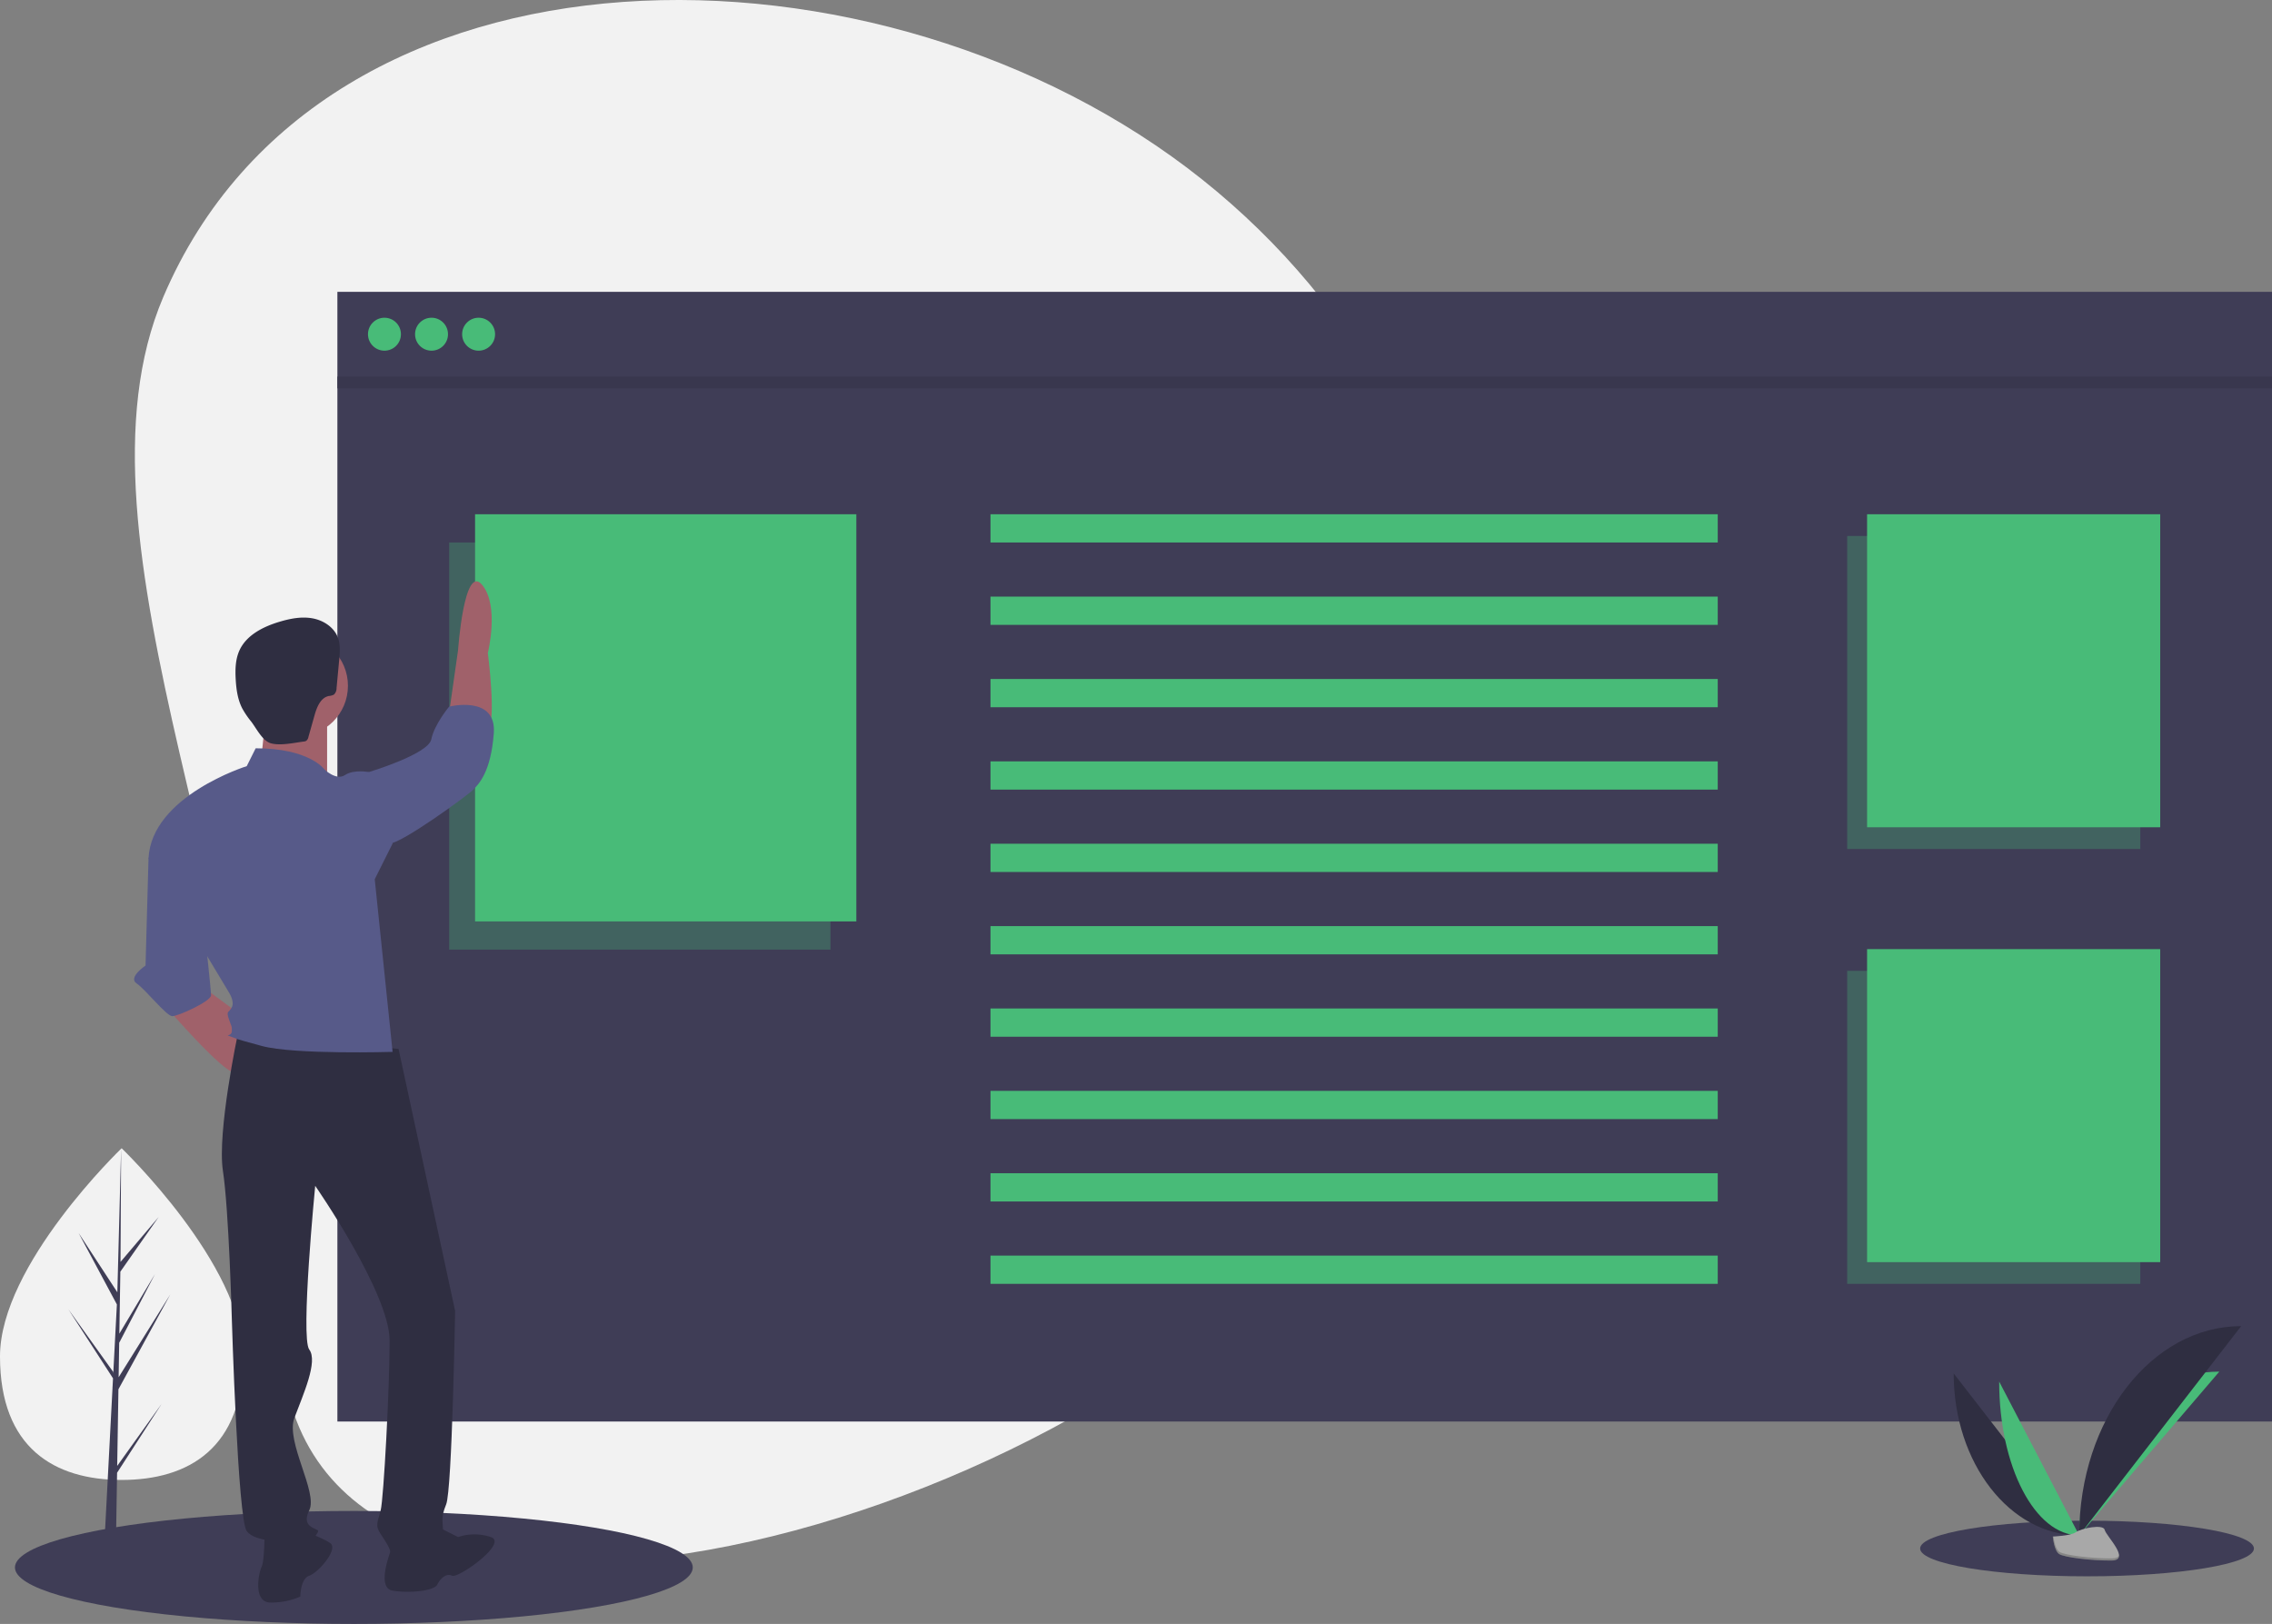 <svg id="fda871d6-4a4f-49fc-88be-f761f3bd5c82" data-name="Layer 1" xmlns="http://www.w3.org/2000/svg"
    viewBox="0 0 965.353 690.003">
    <rect x="0" y="0" width="965.353" height="690.003" fill="#808080" stroke="none"/>
    <title>online page</title>
    <path
        d="M220.676,681.319c0,38.918-23.136,52.507-51.676,52.507s-51.676-13.589-51.676-52.507S169,592.89,169,592.89,220.676,642.401,220.676,681.319Z"
        transform="translate(-117.324 -104.999)" fill="#f2f2f2" />
    <polygon
        points="49.794 622.874 50.323 590.303 72.349 550.008 50.406 585.193 50.644 570.548 65.824 541.395 50.707 566.672 50.707 566.673 51.135 540.332 67.39 517.123 51.202 536.19 51.469 487.892 49.789 551.83 49.927 549.193 33.401 523.896 49.662 554.256 48.122 583.674 48.077 582.893 29.024 556.272 48.019 585.651 47.826 589.33 47.792 589.385 47.808 589.687 43.901 664.322 49.121 664.322 49.747 625.772 68.695 596.464 49.794 622.874"
        fill="#3f3d56" />
    <path
        d="M628.119,181.264c135.674,108.109,158.02,305.734,49.912,441.408s-437.368,223.344-441.408,49.912c-4.066-174.543-93.881-338.111-49.912-441.408C254.655,71.555,492.445,73.155,628.119,181.264Z"
        transform="translate(-117.324 -104.999)" fill="#f2f2f2" />
    <ellipse cx="150.353" cy="666.003" rx="144" ry="24" fill="#3f3d56" />
    <ellipse cx="886.762" cy="657.956" rx="70.914" ry="11.819" fill="#3f3d56" />
    <rect x="143.353" y="160.003" width="822" height="444" fill="#3f3d56" />
    <rect x="143.353" y="124.003" width="822" height="41" fill="#3f3d56" />
    <circle cx="163.353" cy="142.003" r="7" fill="#48bb78" />
    <circle cx="183.353" cy="142.003" r="7" fill="#48bb78" />
    <circle cx="203.353" cy="142.003" r="7" fill="#48bb78" />
    <rect x="143.353" y="160.003" width="822" height="5" opacity="0.1" />
    <rect x="190.853" y="230.503" width="162" height="173" fill="#48bb78" opacity="0.3" />
    <rect x="201.853" y="218.503" width="162" height="173" fill="#48bb78" />
    <rect x="784.853" y="227.728" width="124.543" height="133" fill="#48bb78" opacity="0.3" />
    <rect x="793.309" y="218.503" width="124.543" height="133" fill="#48bb78" />
    <rect x="784.853" y="412.503" width="124.543" height="133" fill="#48bb78" opacity="0.3" />
    <rect x="793.309" y="403.277" width="124.543" height="133" fill="#48bb78" />
    <rect x="420.853" y="218.503" width="309" height="12" fill="#48bb78" />
    <rect x="420.853" y="253.503" width="309" height="12" fill="#48bb78" />
    <rect x="420.853" y="288.503" width="309" height="12" fill="#48bb78" />
    <rect x="420.853" y="323.503" width="309" height="12" fill="#48bb78" />
    <rect x="420.853" y="358.503" width="309" height="12" fill="#48bb78" />
    <rect x="420.853" y="393.503" width="309" height="12" fill="#48bb78" />
    <rect x="420.853" y="428.503" width="309" height="12" fill="#48bb78" />
    <rect x="420.853" y="463.503" width="309" height="12" fill="#48bb78" />
    <rect x="420.853" y="498.503" width="309" height="12" fill="#48bb78" />
    <rect x="420.853" y="533.503" width="309" height="12" fill="#48bb78" />
    <circle cx="126.339" cy="291.382" r="21.5" fill="#a0616a" />
    <path d="M229.751,406.498s0,22.765-3.794,25.294,30.353,5.059,30.353,5.059V407.763Z"
        transform="translate(-117.324 -104.999)" fill="#a0616a" />
    <path
        d="M188.015,532.969S212.045,560.793,217.104,560.793,227.222,541.822,227.222,541.822l-24.03-17.706Z"
        transform="translate(-117.324 -104.999)" fill="#a0616a" />
    <path
        d="M308.163,407.763l3.794-26.559s2.529-36.677,10.118-27.824,2.529,29.088,2.529,29.088,3.794,29.088,0,32.882S308.163,407.763,308.163,407.763Z"
        transform="translate(-117.324 -104.999)" fill="#a0616a" />
    <path
        d="M286.663,550.675l-68.294-6.324s-8.853,41.735-6.324,58.177,3.794,63.236,3.794,63.236,2.529,84.736,6.324,89.794,16.441,3.794,20.235,6.324,10.118-5.059,10.118-6.324-7.588-1.265-3.794-8.853-10.118-29.088-6.324-39.206,10.118-24.029,6.324-29.088,2.529-69.559,2.529-69.559,31.618,45.53,31.618,65.765-2.529,67.03-3.794,72.089-2.529,6.324,0,10.118,5.059,7.588,3.794,8.853,22.765,0,22.765-7.588-1.265-7.588,1.265-13.912,3.794-82.206,3.794-82.206Z"
        transform="translate(-117.324 -104.999)" fill="#2f2e41" />
    <path
        d="M225.957,422.939l-3.794,7.588s-40.471,12.647-41.735,39.206l34.147,56.912s2.529,3.794,1.265,6.324-2.529,1.265-1.265,5.059,1.265,2.529,1.265,5.059-3.794,1.265,0,2.529-1.265,0,12.647,3.794,55.647,2.529,55.647,2.529l-7.588-73.353L284.134,463.41l-10.118-30.353s-6.324-1.265-10.118,1.265-8.853-2.529-8.853-2.529S248.722,422.939,225.957,422.939Z"
        transform="translate(-117.324 -104.999)" fill="#575a89" />
    <path
        d="M267.692,434.322l6.324-1.265s25.294-7.588,26.559-13.912,7.588-13.912,7.588-13.912,20.235-5.059,18.971,11.382-6.324,21.5-8.853,24.029S287.928,463.41,282.869,463.41,267.692,434.322,267.692,434.322Z"
        transform="translate(-117.324 -104.999)" fill="#575a89" />
    <path
        d="M182.957,464.675l-2.529,5.059-1.265,45.53s-7.588,5.059-3.794,7.588,12.647,13.912,15.177,13.912,16.441-6.324,16.441-8.853-2.529-25.294-2.529-25.294Z"
        transform="translate(-117.324 -104.999)" fill="#575a89" />
    <path
        d="M229.751,755.558s0,12.647-1.265,15.177-3.794,15.177,3.794,15.177a30.69,30.69,0,0,0,12.647-2.529s0-7.588,3.794-8.853,12.647-11.382,8.853-13.912-11.382-5.059-11.382-5.059Z"
        transform="translate(-117.324 -104.999)" fill="#2f2e41" />
    <path
        d="M284.134,761.882s-7.588,17.706,0,18.971,17.706,0,18.971-2.529,3.794-5.059,6.324-3.794S333.457,760.617,325.869,758.088a21.897,21.897,0,0,0-13.912,0l-7.588-3.794Z"
        transform="translate(-117.324 -104.999)" fill="#2f2e41" />
    <path
        d="M246.381,420.078a2.598,2.598,0,0,0,1.029-.284,2.659,2.659,0,0,0,.959-1.66l2.583-9.151c.98-3.472,2.554-7.528,6.087-8.262a5.741,5.741,0,0,0,2.131-.567,3.69,3.69,0,0,0,1.157-2.854l1.107-11.828c.299-3.198.583-6.523-.532-9.535-1.645-4.443-6.157-7.368-10.819-8.209s-9.465.1-14.003,1.459c-6.884,2.062-14.013,5.613-17.004,12.147-1.732,3.783-1.838,8.097-1.607,12.251.238,4.277.833,8.638,2.799,12.444a37.301,37.301,0,0,0,3.791,5.572c2.135,2.763,4.754,8.166,8.287,9.197C236.329,421.961,242.344,420.602,246.381,420.078Z"
        transform="translate(-117.324 -104.999)" fill="#2f2e41" />
    <path d="M947.429,688.571c0,38.029,23.857,68.802,53.341,68.802"
        transform="translate(-117.324 -104.999)" fill="#2f2e41" />
    <path d="M1000.769,757.373c0-38.456,26.623-69.575,59.525-69.575"
        transform="translate(-117.324 -104.999)" fill="#48bb78" />
    <path d="M966.755,692.019c0,36.124,15.213,65.354,34.014,65.354"
        transform="translate(-117.324 -104.999)" fill="#48bb78" />
    <path d="M1000.769,757.373c0-49.139,30.773-88.901,68.802-88.901"
        transform="translate(-117.324 -104.999)" fill="#2f2e41" />
    <path
        d="M989.548,757.858s7.565-.233,9.844-1.856,11.636-3.562,12.202-.958,11.368,12.949,2.828,13.018-19.844-1.33-22.119-2.716S989.548,757.858,989.548,757.858Z"
        transform="translate(-117.324 -104.999)" fill="#a8a8a8" />
    <path
        d="M1014.574,767.155c-8.54.069-19.844-1.33-22.119-2.716-1.733-1.056-2.423-4.843-2.654-6.59-.16.007-.253.01-.253.01s.479,6.101,2.755,7.487,13.579,2.785,22.119,2.716c2.465-.02,3.317-.897,3.27-2.196C1017.349,766.65,1016.409,767.14,1014.574,767.155Z"
        transform="translate(-117.324 -104.999)" opacity="0.2" />
</svg>
